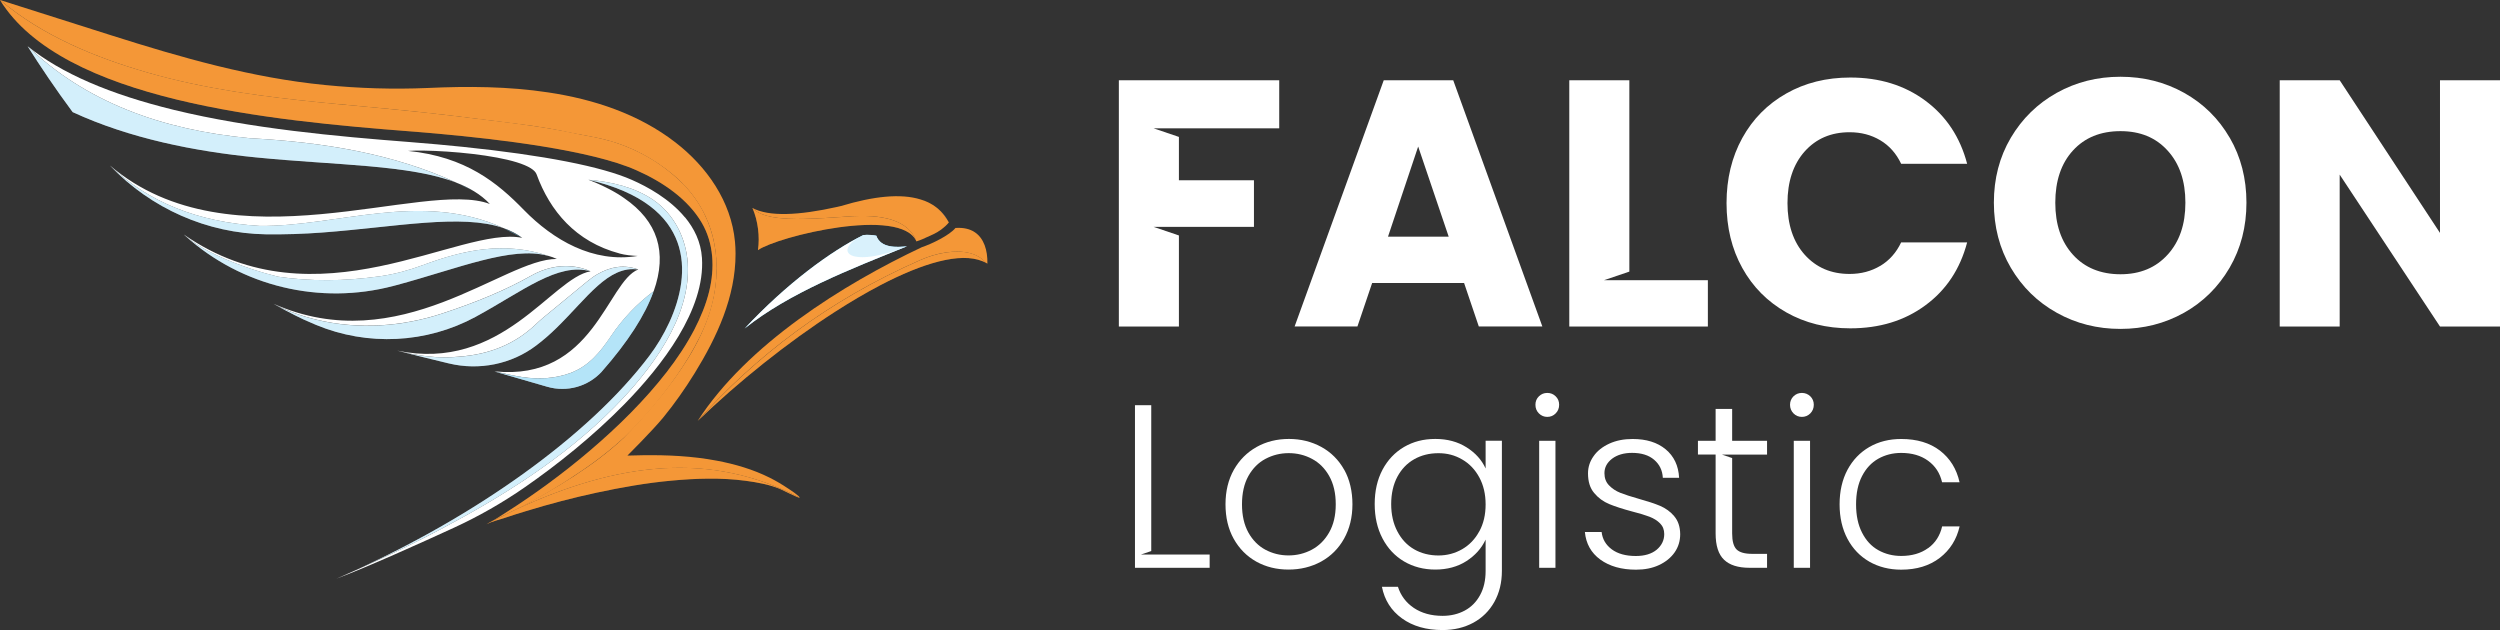 <?xml version="1.0" encoding="UTF-8"?>
<svg xmlns="http://www.w3.org/2000/svg" xmlns:xlink="http://www.w3.org/1999/xlink" viewBox="0 0 480.76 121.17">
  <rect x="0" y="0" width="480.76" height="121.17" fill="#333333" stroke="none"/>
  <defs>
    <style>
      .cls-1 {
        clip-path: url(#clippath-4);
      }

      .cls-1, .cls-2, .cls-3, .cls-4, .cls-5, .cls-6, .cls-7, .cls-8, .cls-9, .cls-10, .cls-11, .cls-12, .cls-13, .cls-14, .cls-15, .cls-16, .cls-17 {
        fill: none;
      }

      .cls-2 {
        clip-path: url(#clippath-2);
      }

      .cls-18, .cls-19 {
        fill: #fff;
      }

      .cls-3 {
        clip-path: url(#clippath-6);
      }

      .cls-4 {
        clip-path: url(#clippath-9);
      }

      .cls-5 {
        clip-path: url(#clippath-12);
      }

      .cls-19, .cls-20, .cls-21, .cls-22 {
        fill-rule: evenodd;
      }

      .cls-20 {
        fill: #6bc9f3;
      }

      .cls-21 {
        fill: #f49737;
      }

      .cls-6 {
        clip-path: url(#clippath-7);
      }

      .cls-7 {
        clip-path: url(#clippath-10);
      }

      .cls-22 {
        fill: #5264ac;
      }

      .cls-8 {
        clip-path: url(#clippath-5);
      }

      .cls-9 {
        isolation: isolate;
      }

      .cls-10 {
        clip-path: url(#clippath-3);
      }

      .cls-11 {
        clip-path: url(#clippath-11);
      }

      .cls-13 {
        opacity: .3;
      }

      .cls-13, .cls-17 {
        mix-blend-mode: multiply;
      }

      .cls-14 {
        clip-path: url(#clippath);
      }

      .cls-15 {
        clip-path: url(#clippath-1);
      }

      .cls-16 {
        clip-path: url(#clippath-8);
      }

      .cls-17 {
        opacity: .26;
      }
    </style>
    <clipPath id="clippath">
      <rect class="cls-12" x="162.97" y="45.16" width="11.45" height="4.3"/>
    </clipPath>
    <clipPath id="clippath-1">
      <rect class="cls-12" x="5.31" y="8.89" width="82.52" height="26.26"/>
    </clipPath>
    <clipPath id="clippath-2">
      <rect class="cls-12" x="21.24" y="31.93" width="75.56" height="13.15"/>
    </clipPath>
    <clipPath id="clippath-3">
      <rect class="cls-12" x="35.36" y="45.11" width="70.05" height="11.32"/>
    </clipPath>
    <clipPath id="clippath-4">
      <rect class="cls-12" x="52.59" y="51.17" width="60.98" height="14.04"/>
    </clipPath>
    <clipPath id="clippath-5">
      <rect class="cls-12" x="76.38" y="51.29" width="46.35" height="19.16"/>
    </clipPath>
    <clipPath id="clippath-6">
      <rect class="cls-12" x="95.08" y="56.03" width="30.6" height="18.75"/>
    </clipPath>
    <clipPath id="clippath-7">
      <rect class="cls-12" x="67.1" y="34.58" width="65.19" height="75.65"/>
    </clipPath>
    <clipPath id="clippath-8">
      <rect class="cls-12" x="93.55" y="89.97" width="60.2" height="10.85"/>
    </clipPath>
    <clipPath id="clippath-9">
      <rect class="cls-12" y="0" width="137.81" height="100.48"/>
    </clipPath>
    <clipPath id="clippath-10">
      <rect class="cls-12" x="134.18" y="48.39" width="55.48" height="32.54"/>
    </clipPath>
    <clipPath id="clippath-11">
      <rect class="cls-12" x="144.69" y="39.99" width="31.54" height="8.11"/>
    </clipPath>
    <clipPath id="clippath-12">
      <rect class="cls-12" x="95.08" y="56.03" width="30.6" height="18.75"/>
    </clipPath>
  </defs>
  <g class="cls-9">
    <g id="Layer_2" data-name="Layer 2">
      <g id="Layer_1-2" data-name="Layer 1">
        <g>
          <polygon class="cls-18" points="246 15.43 215.16 15.43 215.16 62.79 226.71 62.79 226.71 45.28 221.85 43.63 241.14 43.63 241.14 34.66 226.71 34.66 226.71 26.33 221.85 24.68 246 24.68 246 15.43"/>
          <path class="cls-18" d="m279.46,15.43h-13.36l-17.14,47.35h12.08l2.83-8.36h17.68l2.83,8.36h12.22l-17.14-47.35Zm-12.54,30.08l5.8-17.33,5.87,17.33h-11.67Z"/>
          <polygon class="cls-18" points="308.47 53.88 313.33 52.23 313.33 15.43 301.78 15.43 301.78 62.79 328.43 62.79 328.43 53.88 308.47 53.88"/>
          <path class="cls-18" d="m361.59,51.12c-1.74,1.04-3.7,1.56-5.91,1.56-3.56,0-6.43-1.24-8.64-3.71-2.2-2.47-3.3-5.79-3.3-9.91s1.1-7.44,3.3-9.93c2.21-2.47,5.08-3.7,8.64-3.7,2.21,0,4.17.51,5.91,1.55,1.73,1.03,3.07,2.54,4.01,4.52h12.69c-1.35-5.13-4.03-9.17-8.04-12.14-3.99-2.96-8.81-4.45-14.43-4.45-4.59,0-8.7,1.02-12.31,3.07-3.62,2.05-6.44,4.9-8.46,8.56-2.02,3.67-3.03,7.84-3.03,12.52s1.01,8.83,3.03,12.47c2.02,3.65,4.85,6.49,8.46,8.54,3.62,2.05,7.72,3.07,12.31,3.07,5.63,0,10.44-1.47,14.43-4.42,4.01-2.94,6.69-6.98,8.04-12.11h-12.69c-.94,1.98-2.28,3.48-4.01,4.52"/>
          <path class="cls-18" d="m428.78,26.49c-2.13-3.68-5.05-6.56-8.77-8.64-3.7-2.06-7.78-3.09-12.24-3.09s-8.54,1.03-12.24,3.09c-3.71,2.07-6.66,4.96-8.84,8.64-2.18,3.69-3.26,7.86-3.26,12.48s1.08,8.81,3.26,12.52c2.18,3.7,5.13,6.6,8.84,8.66,3.7,2.07,7.79,3.1,12.24,3.1s8.53-1.04,12.22-3.1c3.68-2.06,6.6-4.96,8.77-8.66,2.16-3.71,3.24-7.88,3.24-12.52s-1.07-8.79-3.21-12.48m-11.94,22.47c-2.27,2.52-5.3,3.78-9.07,3.78s-6.87-1.24-9.13-3.74c-2.28-2.5-3.41-5.83-3.41-10.02s1.13-7.57,3.41-10.05c2.26-2.47,5.31-3.71,9.13-3.71s6.81,1.25,9.07,3.75c2.28,2.5,3.41,5.83,3.41,10.01s-1.13,7.47-3.41,9.99"/>
          <polygon class="cls-18" points="469.22 15.43 469.22 44.79 449.93 15.43 438.4 15.43 438.4 62.79 449.93 62.79 449.93 33.58 469.22 62.79 480.76 62.79 480.76 15.43 469.22 15.43"/>
          <polygon class="cls-18" points="219.4 106.64 221.39 105.97 221.39 77.92 218.26 77.92 218.26 109.19 232.62 109.19 232.62 106.64 219.4 106.64"/>
          <path class="cls-18" d="m258.49,90.33c-1.06-1.89-2.52-3.35-4.39-4.38-1.86-1.02-3.95-1.54-6.23-1.54s-4.37.51-6.21,1.54c-1.85,1.04-3.31,2.5-4.38,4.38-1.07,1.9-1.61,4.12-1.61,6.65s.52,4.74,1.58,6.64c1.06,1.89,2.51,3.35,4.34,4.38,1.84,1.02,3.9,1.53,6.2,1.53s4.37-.51,6.26-1.53c1.88-1.04,3.35-2.5,4.42-4.41,1.07-1.91,1.61-4.12,1.61-6.61s-.52-4.75-1.58-6.65m-2.91,12.08c-.84,1.47-1.96,2.57-3.33,3.3-1.38.73-2.86,1.1-4.47,1.1s-3.09-.37-4.46-1.1c-1.35-.73-2.44-1.83-3.26-3.3-.82-1.49-1.23-3.29-1.23-5.43s.41-3.96,1.23-5.44c.83-1.47,1.91-2.57,3.29-3.3,1.38-.73,2.86-1.1,4.47-1.1s3.11.37,4.47,1.1c1.38.73,2.48,1.83,3.31,3.3.84,1.49,1.26,3.29,1.26,5.44s-.43,3.95-1.28,5.43"/>
          <path class="cls-18" d="m285.69,84.77v5.32c-.74-1.63-1.96-3-3.67-4.07-1.69-1.07-3.69-1.61-5.99-1.61s-4.24.51-6.02,1.54c-1.77,1.04-3.15,2.5-4.15,4.38-1,1.9-1.5,4.09-1.5,6.6s.5,4.71,1.5,6.61c1,1.91,2.39,3.39,4.15,4.43,1.78,1.04,3.78,1.56,6.02,1.56s4.29-.54,5.97-1.63c1.68-1.08,2.91-2.46,3.69-4.13v6.03c0,1.79-.35,3.34-1.07,4.65-.72,1.32-1.7,2.3-2.95,2.97-1.26.67-2.67,1.01-4.25,1.01-2.18,0-4.02-.51-5.53-1.52-1.5-1.01-2.52-2.38-3.06-4.07h-3.08c.5,2.56,1.79,4.59,3.86,6.08,2.07,1.5,4.68,2.24,7.81,2.24,2.21,0,4.18-.48,5.91-1.41,1.72-.94,3.07-2.27,4.04-4,.96-1.73,1.45-3.71,1.45-5.96v-25.04h-3.13Zm-1.21,17.39c-.8,1.5-1.9,2.64-3.29,3.45-1.39.8-2.91,1.21-4.58,1.21s-3.29-.39-4.65-1.18c-1.38-.79-2.45-1.94-3.24-3.45-.79-1.5-1.19-3.25-1.19-5.25s.4-3.78,1.19-5.26c.79-1.47,1.86-2.59,3.24-3.37,1.36-.77,2.92-1.16,4.65-1.16s3.19.4,4.58,1.21c1.39.8,2.48,1.95,3.29,3.45.8,1.48,1.21,3.21,1.21,5.19s-.4,3.69-1.21,5.18"/>
          <path class="cls-18" d="m295.99,109.19h3.13v-24.42h-3.13v24.42Zm3.17-32.98c-.44-.43-.97-.65-1.61-.65s-1.16.22-1.61.65c-.45.44-.67.97-.67,1.63s.22,1.21.67,1.66c.45.45.99.67,1.61.67s1.17-.22,1.61-.67c.45-.45.67-1,.67-1.66s-.22-1.19-.67-1.63"/>
          <path class="cls-18" d="m321.96,99.26c-.74-.86-1.64-1.52-2.69-1.97-1.04-.44-2.44-.9-4.2-1.39-1.46-.41-2.62-.79-3.48-1.13-.86-.34-1.58-.83-2.17-1.44-.59-.61-.88-1.39-.88-2.34,0-1.11.5-2.03,1.47-2.78.99-.74,2.27-1.12,3.85-1.12,1.79,0,3.2.44,4.23,1.32,1.04.89,1.6,2.03,1.68,3.47h3.13c-.12-2.33-.99-4.15-2.59-5.48-1.61-1.33-3.73-1.98-6.35-1.98-1.68,0-3.17.29-4.48.89-1.3.6-2.33,1.4-3.03,2.42-.72,1.01-1.07,2.11-1.07,3.3,0,1.58.39,2.84,1.18,3.77.79.95,1.75,1.66,2.89,2.13s2.61.95,4.42,1.43c1.4.36,2.51.69,3.34,1.01.82.32,1.5.74,2.03,1.28.54.54.8,1.22.8,2.06,0,1.18-.49,2.18-1.45,3-.97.8-2.31,1.21-4.01,1.21-1.94,0-3.48-.43-4.63-1.28-1.14-.85-1.8-1.96-1.95-3.34h-3.22c.21,2.24,1.19,4.01,2.97,5.31,1.78,1.29,4.07,1.94,6.87,1.94,1.67,0,3.14-.29,4.42-.89s2.28-1.41,3-2.44c.72-1.04,1.07-2.2,1.07-3.51-.02-1.44-.41-2.58-1.16-3.45"/>
          <path class="cls-18" d="m339.81,87.41v-2.64h-6.71v-6.13h-3.18v6.13h-3.4v2.64h3.4v15.16c0,2.35.54,4.04,1.62,5.07,1.07,1.03,2.7,1.55,4.91,1.55h3.36v-2.68h-2.86c-1.44,0-2.44-.29-3-.85-.57-.57-.85-1.6-.85-3.08v-14.49l-1.97-.67h8.68Z"/>
          <path class="cls-18" d="m344.95,109.19h3.13v-24.42h-3.13v24.42Zm3.18-32.98c-.45-.43-.99-.65-1.62-.65s-1.16.22-1.61.65c-.44.44-.67.97-.67,1.63s.23,1.21.67,1.66c.45.45.99.67,1.61.67s1.17-.22,1.62-.67c.44-.45.67-1,.67-1.66s-.23-1.19-.67-1.63"/>
          <path class="cls-18" d="m370.77,105.41c-1.38,1-3.11,1.5-5.16,1.5-1.63,0-3.11-.38-4.42-1.12-1.32-.74-2.35-1.86-3.11-3.36-.77-1.49-1.15-3.3-1.15-5.44s.38-3.96,1.15-5.44c.76-1.47,1.79-2.58,3.11-3.33,1.32-.74,2.79-1.12,4.42-1.12,2.06,0,3.79.5,5.16,1.5,1.39,1,2.29,2.38,2.7,4.14h3.36c-.57-2.57-1.83-4.59-3.77-6.09-1.96-1.49-4.43-2.23-7.45-2.23-2.29,0-4.34.51-6.13,1.54-1.79,1.04-3.19,2.5-4.2,4.38-1.01,1.9-1.52,4.12-1.52,6.65s.51,4.74,1.52,6.64c1.01,1.89,2.41,3.35,4.2,4.38,1.79,1.02,3.84,1.54,6.13,1.54,2.98,0,5.46-.76,7.43-2.28,1.96-1.52,3.23-3.53,3.8-6.04h-3.36c-.41,1.79-1.32,3.19-2.7,4.19"/>
          <path class="cls-21" d="m189.66,50.57c-.08-.04-.16-.08-.23-.12-.08-.05-.16-.08-.24-.11-.07-.04-.13-.07-.21-.1-.01,0-.03,0-.04-.01-4.3-1.77-11.49.35-19.69,4.64h0c-2.79,1.46-5.68,3.17-8.63,5.06-9.16,5.89-18.72,13.56-26.43,21,11.21-12.44,24.96-23.07,42.78-30.91,1.57-.69,3.21-1.2,4.91-1.46,3.54-.53,6.13.14,7.79,2.01"/>
          <path class="cls-20" d="m174.42,47.36c-11,4.44-22.63,8.96-31.22,15.81,8.1-8.66,16.56-14.87,22.83-17.97.79-.08,1.85-.02,2.49.13.83,2.42,3.98,2.25,5.91,2.03"/>
          <path class="cls-19" d="m174.42,47.36c-11,4.44-22.63,8.96-31.22,15.81,8.1-8.66,16.56-14.87,22.83-17.97.79-.08,1.85-.02,2.49.13.83,2.42,3.98,2.25,5.91,2.03"/>
          <path class="cls-22" d="m182.32,42.49c-.42-.7-.88-1.31-1.37-1.83.53.53.98,1.14,1.37,1.83"/>
          <path class="cls-19" d="m131.7,41.78c-2.93-3.54-7.19-5.87-10.17-7.18-5.82-2.58-16.96-4.75-32.51-6.36-3.21-.33-6.61-.64-10.19-.92-14.2-1.1-30.58-2.59-45.32-6.17-12.43-3.03-21.76-7.06-28.19-12.25,10.99,10.56,25.54,16.08,42.84,17.69,14.09.76,27.57,2.99,39.68,8.57,1.21.47,2.32,1.01,3.33,1.63,1.15.7,2.17,1.51,3.03,2.44-12.61-4.85-49.69,12.53-73.04-7.39l.09.1c7.23,6.88,16.73,10.8,28.7,11.51,14.86.17,30.9-6.81,46.86.41,1.35.46,2.56,1.08,3.62,1.88-12.06-2.43-39.38,17.23-65.07-.63.17.14.42.36.75.62,1.3,1.05,3.69,2.76,8.92,4.81,2.15.84,5,1.83,8.46,2.68,6.24.93,12.75.87,19.48-.07,2.88-.4,5.69-1.17,8.41-2.18,7.63-2.83,15.37-4.62,24.02-1.78.58.15,1.14.36,1.68.61-10.21-.09-30.2,19.43-54.49,8.61,2.55,1.35,5.33,2.36,8.32,3.08,7.99,1.92,16.36,1.35,24.17-1.22,6.48-2.13,12.24-4.52,17.03-7.24,2.38-1.35,5.09-2.07,7.81-1.81,1.27.12,2.49.43,3.65.95-7.51,1.32-17.03,19.46-37.19,15.26,4.2,1.08,8.13,1.54,11.7,1.17,6.21-.41,11.05-2.57,14.81-6.1.5-.47,1.01-.95,1.54-1.39l8.44-6.95c.64-.52,1.31-1.03,2.03-1.44,2.52-1.45,5.12-1.9,7.84-.9-6,2.34-8.57,21.58-27.66,19.59,0,0,0,0,0,0,0,0,0,0,.02,0,1.83.43,3.61.82,5.28,1.09,3.12.49,6.4.33,9.37-.79,3.55-1.35,5.72-4.04,7.76-7.08,2.22-3.31,5-6.23,8.19-8.61,2.68-7.54.76-13.49-5.66-17.91-.04-.03-.09-.06-.13-.09-.16-.11-.31-.21-.47-.32-.03-.02-.08-.05-.12-.08l-.42-.27c-.19-.11-.38-.22-.56-.33-.19-.11-.39-.22-.58-.33-.2-.11-.4-.21-.6-.32-.17-.09-.35-.18-.53-.27-.5-.26-1.03-.5-1.56-.74-.17-.07-.33-.14-.5-.22-.45-.19-.93-.38-1.41-.57,4.34.38,8.85,1.39,12.49,3.89,4.01,2.75,6.31,7.39,6.61,12.19.66,10.44-7.22,20.67-14.18,27.71-9.58,9.69-21.45,17.12-33.44,23.46-2.14,1.13-4.31,2.23-6.5,3.3-.73.36-1.45.71-2.18,1.06-.87.41-1.74.82-2.6,1.22-.55.25-1.09.51-1.64.76-1.53.7-3.06,1.39-4.61,2.06-.8.36-1.6.71-2.41,1.06,5.99-2.24,16.34-6.92,22.6-9.8,4.76-2.19,9.31-4.79,13.61-7.77,6.16-4.27,13.14-9.83,19.23-16.05,7.13-7.29,15.51-18.08,14.85-28.05-.2-3.09-1.49-5.68-3.27-7.84m-12.59,6.98c1.15.31,2.33.41,3.5.47-8.61,1.42-16.25-3.1-21.85-8.81-5.12-5.27-11.21-10.27-22.31-11.39,3.18-.23,11.1.15,17.14,1.29,2.76.52,5.12,1.2,6.47,2.05.57.36.96.75,1.11,1.17,2.57,7.04,7.52,12.97,15.94,15.21"/>
          <path class="cls-19" d="m132.25,50.66c.66,10.44-7.22,20.67-14.18,27.71-9.58,9.69-21.45,17.13-33.44,23.46-5.73,3.02-11.6,5.79-17.53,8.4,23.91-10.68,46.06-26.23,57.82-41.87,5.35-7.12,10.83-20.56.08-28.72-2.77-2.11-6.63-3.87-11.85-5.07,4.34.38,8.85,1.39,12.49,3.89,4.01,2.75,6.31,7.39,6.61,12.19"/>
          <path class="cls-19" d="m125.68,56.03c-1.61,4.56-4.92,9.69-9.95,15.42,0,0-.02.01-.02.03-2.65,2.87-6.69,3.98-10.45,2.9-4.47-1.29-9.85-2.84-10.19-2.95,1.83.43,3.61.82,5.29,1.09,3.11.49,6.4.33,9.37-.79,3.55-1.35,5.72-4.04,7.76-7.08,2.22-3.31,5-6.23,8.19-8.61"/>
          <path class="cls-19" d="m122.73,51.83c-5.76-.83-9.83,5.5-15.76,11.28-1.19,1.16-2.47,2.29-3.85,3.33-4.78,3.62-10.97,4.85-16.8,3.45-.03,0-.06-.02-.09-.02-3.67-.89-6.91-1.68-9.84-2.43,4.2,1.08,8.13,1.54,11.69,1.18,6.21-.41,11.05-2.57,14.81-6.1.5-.47,1.01-.94,1.54-1.39l8.44-6.95c.64-.52,1.31-1.03,2.03-1.44,2.52-1.45,5.12-1.9,7.84-.9"/>
          <path class="cls-19" d="m113.57,52.18c-6.26-1.79-13.12,3.87-21.93,8.65-.05.03-.1.06-.15.09-9.47,5.13-20.79,5.69-30.74,1.55-.8-.33-1.59-.68-2.39-1.04-2.01-.92-5.21-2.69-5.77-3,2.55,1.35,5.33,2.36,8.32,3.08,7.99,1.92,16.36,1.35,24.17-1.22,6.48-2.13,12.24-4.52,17.03-7.24,2.38-1.35,5.09-2.07,7.81-1.81,1.27.12,2.49.43,3.65.95"/>
          <path class="cls-19" d="m105.4,49.2c-7.03-1.94-17.27,2.44-29.23,5.65-.16.05-.33.08-.5.13-14.1,3.73-29.18.14-40.02-9.61-.11-.09-.2-.18-.29-.27.17.14.43.36.75.62,1.31,1.05,3.69,2.76,8.93,4.81,2.15.84,5,1.83,8.46,2.68,6.24.93,12.75.87,19.48-.07,2.88-.4,5.69-1.17,8.41-2.18,7.63-2.83,15.37-4.62,24.02-1.78"/>
          <path class="cls-19" d="m96.8,43.85c-8.02-2.79-20.7-.19-34.86.87-3.52.26-7.14.39-10.8.34-11.32-.18-22.07-4.96-29.9-13.13,7.23,6.88,16.73,10.8,28.7,11.51,14.86.17,30.9-6.81,46.86.41"/>
          <path class="cls-21" d="m153.75,95.7c-.09.15-3.48-1.57-3.74-1.67-2.09-.86-4.36-1.27-6.6-1.57-4.74-.63-9.56-.47-14.3-.03-4.81.44-9.6,1.29-14.32,2.3-4.57.98-9.1,2.17-13.57,3.54-1.34.4-2.67.82-3.99,1.27-1.2.4-2.56.7-3.68,1.27.19-.11.38-.22.57-.33,0,0,.01,0,.02-.01,1.47-.7,2.91-1.41,4.32-2.14.04-.02.09-.03.13-.06.18-.09.37-.17.55-.26,19.92-9.25,37.62-11.21,54.61-2.32"/>
          <path class="cls-21" d="m189.89,50.71c-.08-.05-.16-.1-.24-.14-1.66-1.86-4.25-2.53-7.79-2.01-1.7.25-3.34.77-4.91,1.46-17.82,7.84-31.57,18.46-42.78,30.91,9.5-14.71,27.95-26.25,43.12-33.4,1.93-.64,5.32-2.3,6.45-3.69,1.55-.11,2.76.19,3.69.8,1.79,1.18,2.51,3.48,2.45,6.07"/>
          <g class="cls-17">
            <g class="cls-14">
              <path class="cls-20" d="m174.42,47.36c-11,4.44-14.67.93-8.4-2.16.79-.08,1.85-.02,2.49.13.83,2.42,3.98,2.25,5.91,2.03"/>
            </g>
          </g>
          <path class="cls-21" d="m176.24,46.42c-2.99-6.79-26.7-.97-30.48,1.68.37-2.55.02-5.6-1.06-8.11,2.53,2.79,10.29,2.22,18.08,1.67,7.17-.57,11.97.76,13.47,4.76"/>
          <path class="cls-21" d="m182.47,42.78c-.84,1.02-2.02,1.82-2.97,2.26-2.08.98-2.59,1.17-3.27,1.38-1.5-4.01-6.3-5.34-13.47-4.76-7.79.55-15.55,1.12-18.08-1.67,3.22,1.72,8.9,1.44,16.26-.19l.82-.19c6.17-1.86,11.41-2.45,15.25-1.26.14.04.28.09.42.14.14.04.28.09.41.14.14.06.28.11.41.18.04.01.08.03.12.05.06.03.11.05.17.08.02,0,.04.02.07.03.12.06.23.12.35.19.15.08.29.17.43.25.14.09.27.18.4.27.14.09.27.19.4.3.07.06.14.12.22.18.18.15.36.32.52.49.5.52.96,1.13,1.37,1.83.06.1.11.19.16.28"/>
          <path class="cls-22" d="m182.32,42.49c-.42-.7-.88-1.31-1.37-1.83.53.53.98,1.14,1.37,1.83"/>
          <path class="cls-21" d="m137.81,51.67c0,4.5-1.14,8.91-3.14,12.93-5.52,11.18-14.73,19.6-14.73,19.6-4.16,3.8-7.78,6.17-11,8.27,0,0-4.95,3.24-9.81,5.55-.18.08-.36.17-.55.26-.04.02-.08.04-.12.06-1.42.72-2.86,1.43-4.33,2.14,1.25-.64,2.45-1.46,3.64-2.22,2.6-1.66,5.14-3.41,7.63-5.24,2.76-2.03,5.46-4.15,8.07-6.38,2.71-2.31,5.34-4.72,7.83-7.25,2.45-2.49,4.78-5.09,6.92-7.85,1.99-2.58,3.81-5.29,5.32-8.19,1.2-2.33,2.22-4.77,2.84-7.32,1.08-4.43.91-9.22-1.45-13.23-2.62-4.45-7.37-7.78-12.59-10.08-8.71-3.86-26.49-5.97-38.35-7.03l-1.83-.16c-.79-.07-1.55-.13-2.27-.19-.31-.02-.62-.05-.92-.07C52.3,23.19,12,19.45,0,0c8.17,6.9,18.36,11.08,28.54,14,11.03,3.16,22.38,4.63,33.75,5.76,2.73.28,4.43.42,7.84.74,5.96.57,8.43.81,11.62,1.15,2.47.27,4.33.48,5.45.62,1.69.2,1.96.24,4.95.61,6.2.77,7.28.87,10.07,1.29.97.14,2.11.32,3.63.57,3.45.59,4.66.93,7.79,1.51.27.05.94.17,1.82.38.26.06,1.02.24,1.85.47.69.2,2.31.69,4.29,1.57.44.2,1.51.69,2.79,1.41.71.4,1.28.76,1.64.99,0,0,.57.37,1.1.74,2.77,1.94,4.71,4.05,4.71,4.05,1.24,1.35,2.14,2.66,2.77,3.71,2.18,3.65,3.22,7.87,3.21,12.08"/>
          <path class="cls-19" d="m87.83,35.15c-9-3.51-23.25-3.35-38.59-4.88-11.76-1.16-24.27-3.63-35.27-8.71-3.34-4.51-6.21-8.79-8.66-12.66,10.99,10.56,25.54,16.08,42.83,17.69,14.09.77,27.57,2.99,39.68,8.57"/>
          <path class="cls-20" d="m91.15,36.79c-1.09-.57-2.2-1.12-3.33-1.63"/>
          <g class="cls-13">
            <g class="cls-15">
              <path class="cls-20" d="m87.83,35.15c-9-3.51-23.25-3.35-38.59-4.88-11.76-1.16-24.27-3.63-35.27-8.71-3.34-4.51-6.21-8.79-8.66-12.66,10.99,10.56,25.54,16.08,42.83,17.69,14.09.77,27.57,2.99,39.68,8.57"/>
            </g>
          </g>
          <path class="cls-20" d="m100.43,45.74c-1.21-.72-2.42-1.35-3.62-1.88"/>
          <g class="cls-13">
            <g class="cls-2">
              <path class="cls-20" d="m96.8,43.85c-8.02-2.79-20.7-.19-34.86.87-3.52.26-7.14.39-10.8.34-11.32-.18-22.07-4.96-29.9-13.13,7.23,6.88,16.73,10.8,28.7,11.51,14.86.17,30.9-6.81,46.86.41"/>
            </g>
          </g>
          <path class="cls-20" d="m107.08,49.81c-.56-.22-1.12-.42-1.68-.61"/>
          <g class="cls-13">
            <g class="cls-10">
              <path class="cls-20" d="m105.4,49.2c-7.03-1.94-17.27,2.44-29.23,5.65-.16.05-.33.08-.5.13-14.1,3.73-29.18.14-40.02-9.61-.11-.09-.2-.18-.29-.27.17.14.43.36.75.62,1.31,1.05,3.69,2.76,8.93,4.81,2.15.84,5,1.83,8.46,2.68,6.24.93,12.75.87,19.48-.07,2.88-.4,5.69-1.17,8.41-2.18,7.63-2.83,15.37-4.62,24.02-1.78"/>
            </g>
          </g>
          <g class="cls-13">
            <g class="cls-1">
              <path class="cls-20" d="m113.57,52.18c-6.26-1.79-13.12,3.87-21.93,8.65-.05.03-.1.06-.15.09-9.47,5.13-20.79,5.69-30.74,1.55-.8-.33-1.59-.68-2.39-1.04-2.01-.92-5.21-2.69-5.77-3,2.55,1.35,5.33,2.36,8.32,3.08,7.99,1.92,16.36,1.35,24.17-1.22,6.48-2.13,12.24-4.52,17.03-7.24,2.38-1.35,5.09-2.07,7.81-1.81,1.27.12,2.49.43,3.65.95"/>
            </g>
          </g>
          <g class="cls-13">
            <g class="cls-8">
              <path class="cls-20" d="m122.73,51.83c-5.76-.83-9.83,5.5-15.76,11.28-1.19,1.16-2.47,2.29-3.85,3.33-4.78,3.62-10.97,4.85-16.8,3.45-.03,0-.06-.02-.09-.02-3.67-.89-6.91-1.68-9.84-2.43,4.2,1.08,8.13,1.54,11.69,1.18,6.21-.41,11.05-2.57,14.81-6.1.5-.47,1.01-.94,1.54-1.39l8.44-6.95c.64-.52,1.31-1.03,2.03-1.44,2.52-1.45,5.12-1.9,7.84-.9"/>
            </g>
          </g>
          <path class="cls-22" d="m125.71,56.01s-.02.01-.03.02"/>
          <path class="cls-20" d="m95.08,71.43s0,0-.02,0"/>
          <g class="cls-13">
            <g class="cls-3">
              <path class="cls-20" d="m125.68,56.03c-1.61,4.56-4.92,9.69-9.95,15.42,0,0-.02.01-.02.03-2.65,2.87-6.69,3.98-10.45,2.9-4.47-1.29-9.85-2.84-10.19-2.95,1.83.43,3.61.82,5.29,1.09,3.11.49,6.4.33,9.37-.79,3.55-1.35,5.72-4.04,7.76-7.08,2.22-3.31,5-6.23,8.19-8.61"/>
            </g>
          </g>
          <g class="cls-13">
            <g class="cls-6">
              <path class="cls-20" d="m132.25,50.66c.66,10.44-7.22,20.67-14.18,27.71-9.58,9.69-21.45,17.13-33.44,23.46-5.73,3.02-11.6,5.79-17.53,8.4,23.91-10.68,46.06-26.23,57.82-41.87,5.35-7.12,10.83-20.56.08-28.72-2.77-2.11-6.63-3.87-11.85-5.07,4.34.38,8.85,1.39,12.49,3.89,4.01,2.75,6.31,7.39,6.61,12.19"/>
            </g>
          </g>
          <path class="cls-22" d="m94.13,100.49s-.04.02-.06.03"/>
          <g class="cls-13">
            <g class="cls-16">
              <path class="cls-21" d="m153.75,95.7c-.09.15-3.48-1.57-3.74-1.67-2.09-.86-4.36-1.27-6.6-1.57-4.74-.63-9.56-.47-14.3-.03-4.81.44-9.6,1.29-14.32,2.3-4.57.98-9.1,2.17-13.57,3.54-1.34.4-2.67.82-3.99,1.27-1.2.4-2.56.7-3.68,1.27.19-.11.38-.22.57-.33,0,0,.01,0,.02-.01,1.47-.7,2.91-1.41,4.32-2.14.04-.02.09-.03.13-.06.18-.09.37-.17.55-.26,19.92-9.25,37.62-11.21,54.61-2.32"/>
            </g>
          </g>
          <path class="cls-21" d="m153.75,95.7c-17.15-8.96-35.02-6.89-55.16,2.58,8.36-4.27,15.77-8.85,21.35-14.08,4.58-4.72,8.95-9.75,12.41-15.36,3.6-5.84,5.88-12.2,5.38-19.14-.46-6.5-3.4-12.04-8.39-16.18-3.6-2.98-7.83-5.25-12.34-6.49-2.66-.73-5.4-1.1-8.09-1.67-5.5-1.18-11.2-1.74-16.77-2.46-7.32-.95-14.67-1.72-22.02-2.39-2.61-.24-5.23-.48-7.84-.74-11.37-1.13-22.72-2.6-33.75-5.76C18.36,11.08,8.17,6.9,0,0c7.13,2.26,14.25,4.52,21.38,6.79,13.46,4.27,27.03,8.18,41.13,9.56,6.55.65,13.14.85,19.71.57,7.74-.36,15.55-.31,23.21.85,8.75,1.31,17.42,4.16,24.48,9.63,6.02,4.66,10.7,11.33,11.43,19.07.07.76.11,1.54.11,2.3.02,8.32-3.58,16.04-7.86,22.99-1.84,2.98-3.86,5.86-6.08,8.57-2.04,2.48-6.85,7.28-6.85,7.28,0,0,1.96-.06,3-.07,4.72-.06,9.47.16,14.13,1.04,3.52.66,7.03,1.68,10.24,3.29,1.22.61,2.38,1.3,3.51,2.06.19.12,2.37,1.53,2.22,1.78"/>
          <g class="cls-13">
            <g class="cls-4">
              <path class="cls-21" d="m137.81,51.67c0,4.5-1.14,8.91-3.14,12.93-5.52,11.18-14.73,19.6-14.73,19.6-4.16,3.8-7.78,6.17-11,8.27,0,0-4.95,3.24-9.81,5.55-.18.08-.36.17-.55.26-.04.02-.08.04-.12.06-1.42.72-2.86,1.43-4.33,2.14,1.25-.64,2.45-1.46,3.64-2.22,2.6-1.66,5.14-3.41,7.63-5.24,2.76-2.03,5.46-4.15,8.07-6.38,2.71-2.31,5.34-4.72,7.83-7.25,2.45-2.49,4.78-5.09,6.92-7.85,1.99-2.58,3.81-5.29,5.32-8.19,1.2-2.33,2.22-4.77,2.84-7.32,1.08-4.43.91-9.22-1.45-13.23-2.62-4.45-7.37-7.78-12.59-10.08-8.71-3.86-26.49-5.97-38.35-7.03l-1.83-.16c-.79-.07-1.55-.13-2.27-.19-.31-.02-.62-.05-.92-.07C52.3,23.19,12,19.45,0,0c8.17,6.9,18.36,11.08,28.54,14,11.03,3.16,22.38,4.63,33.75,5.76,2.73.28,4.43.42,7.84.74,5.96.57,8.43.81,11.62,1.15,2.47.27,4.33.48,5.45.62,1.69.2,1.96.24,4.95.61,6.2.77,7.28.87,10.07,1.29.97.14,2.11.32,3.63.57,3.45.59,4.66.93,7.79,1.51.27.05.94.17,1.82.38.26.06,1.02.24,1.85.47.69.2,2.31.69,4.29,1.57.44.2,1.51.69,2.79,1.41.71.4,1.28.76,1.64.99,0,0,.57.37,1.1.74,2.77,1.94,4.71,4.05,4.71,4.05,1.24,1.35,2.14,2.66,2.77,3.71,2.18,3.65,3.22,7.87,3.21,12.08"/>
            </g>
          </g>
          <g class="cls-13">
            <g class="cls-7">
              <path class="cls-21" d="m189.66,50.57c-.08-.04-.16-.08-.23-.12-.08-.05-.16-.08-.24-.11-.07-.04-.13-.07-.21-.1-.01,0-.03,0-.04-.01-4.3-1.77-11.49.35-19.69,4.64h0c-2.79,1.46-5.68,3.17-8.63,5.06-9.16,5.89-18.72,13.56-26.43,21,11.21-12.44,24.96-23.07,42.78-30.91,1.57-.69,3.21-1.2,4.91-1.46,3.54-.53,6.13.14,7.79,2.01"/>
            </g>
          </g>
          <g class="cls-13">
            <g class="cls-11">
              <path class="cls-21" d="m176.24,46.42c-2.99-6.79-26.7-.97-30.48,1.68.37-2.55.02-5.6-1.06-8.11,2.53,2.79,10.29,2.22,18.08,1.67,7.17-.57,11.97.76,13.47,4.76"/>
            </g>
          </g>
          <g class="cls-13">
            <g class="cls-5">
              <path class="cls-20" d="m125.68,56.03c-1.61,4.56-4.92,9.69-9.95,15.42,0,0-.02.01-.02.03-2.65,2.87-6.69,3.98-10.45,2.9-4.47-1.29-9.85-2.84-10.19-2.95,1.83.43,3.61.82,5.29,1.09,3.11.49,6.4.33,9.37-.79,3.55-1.35,5.72-4.04,7.76-7.08,2.22-3.31,5-6.23,8.19-8.61"/>
            </g>
          </g>
        </g>
      </g>
    </g>
  </g>
</svg>